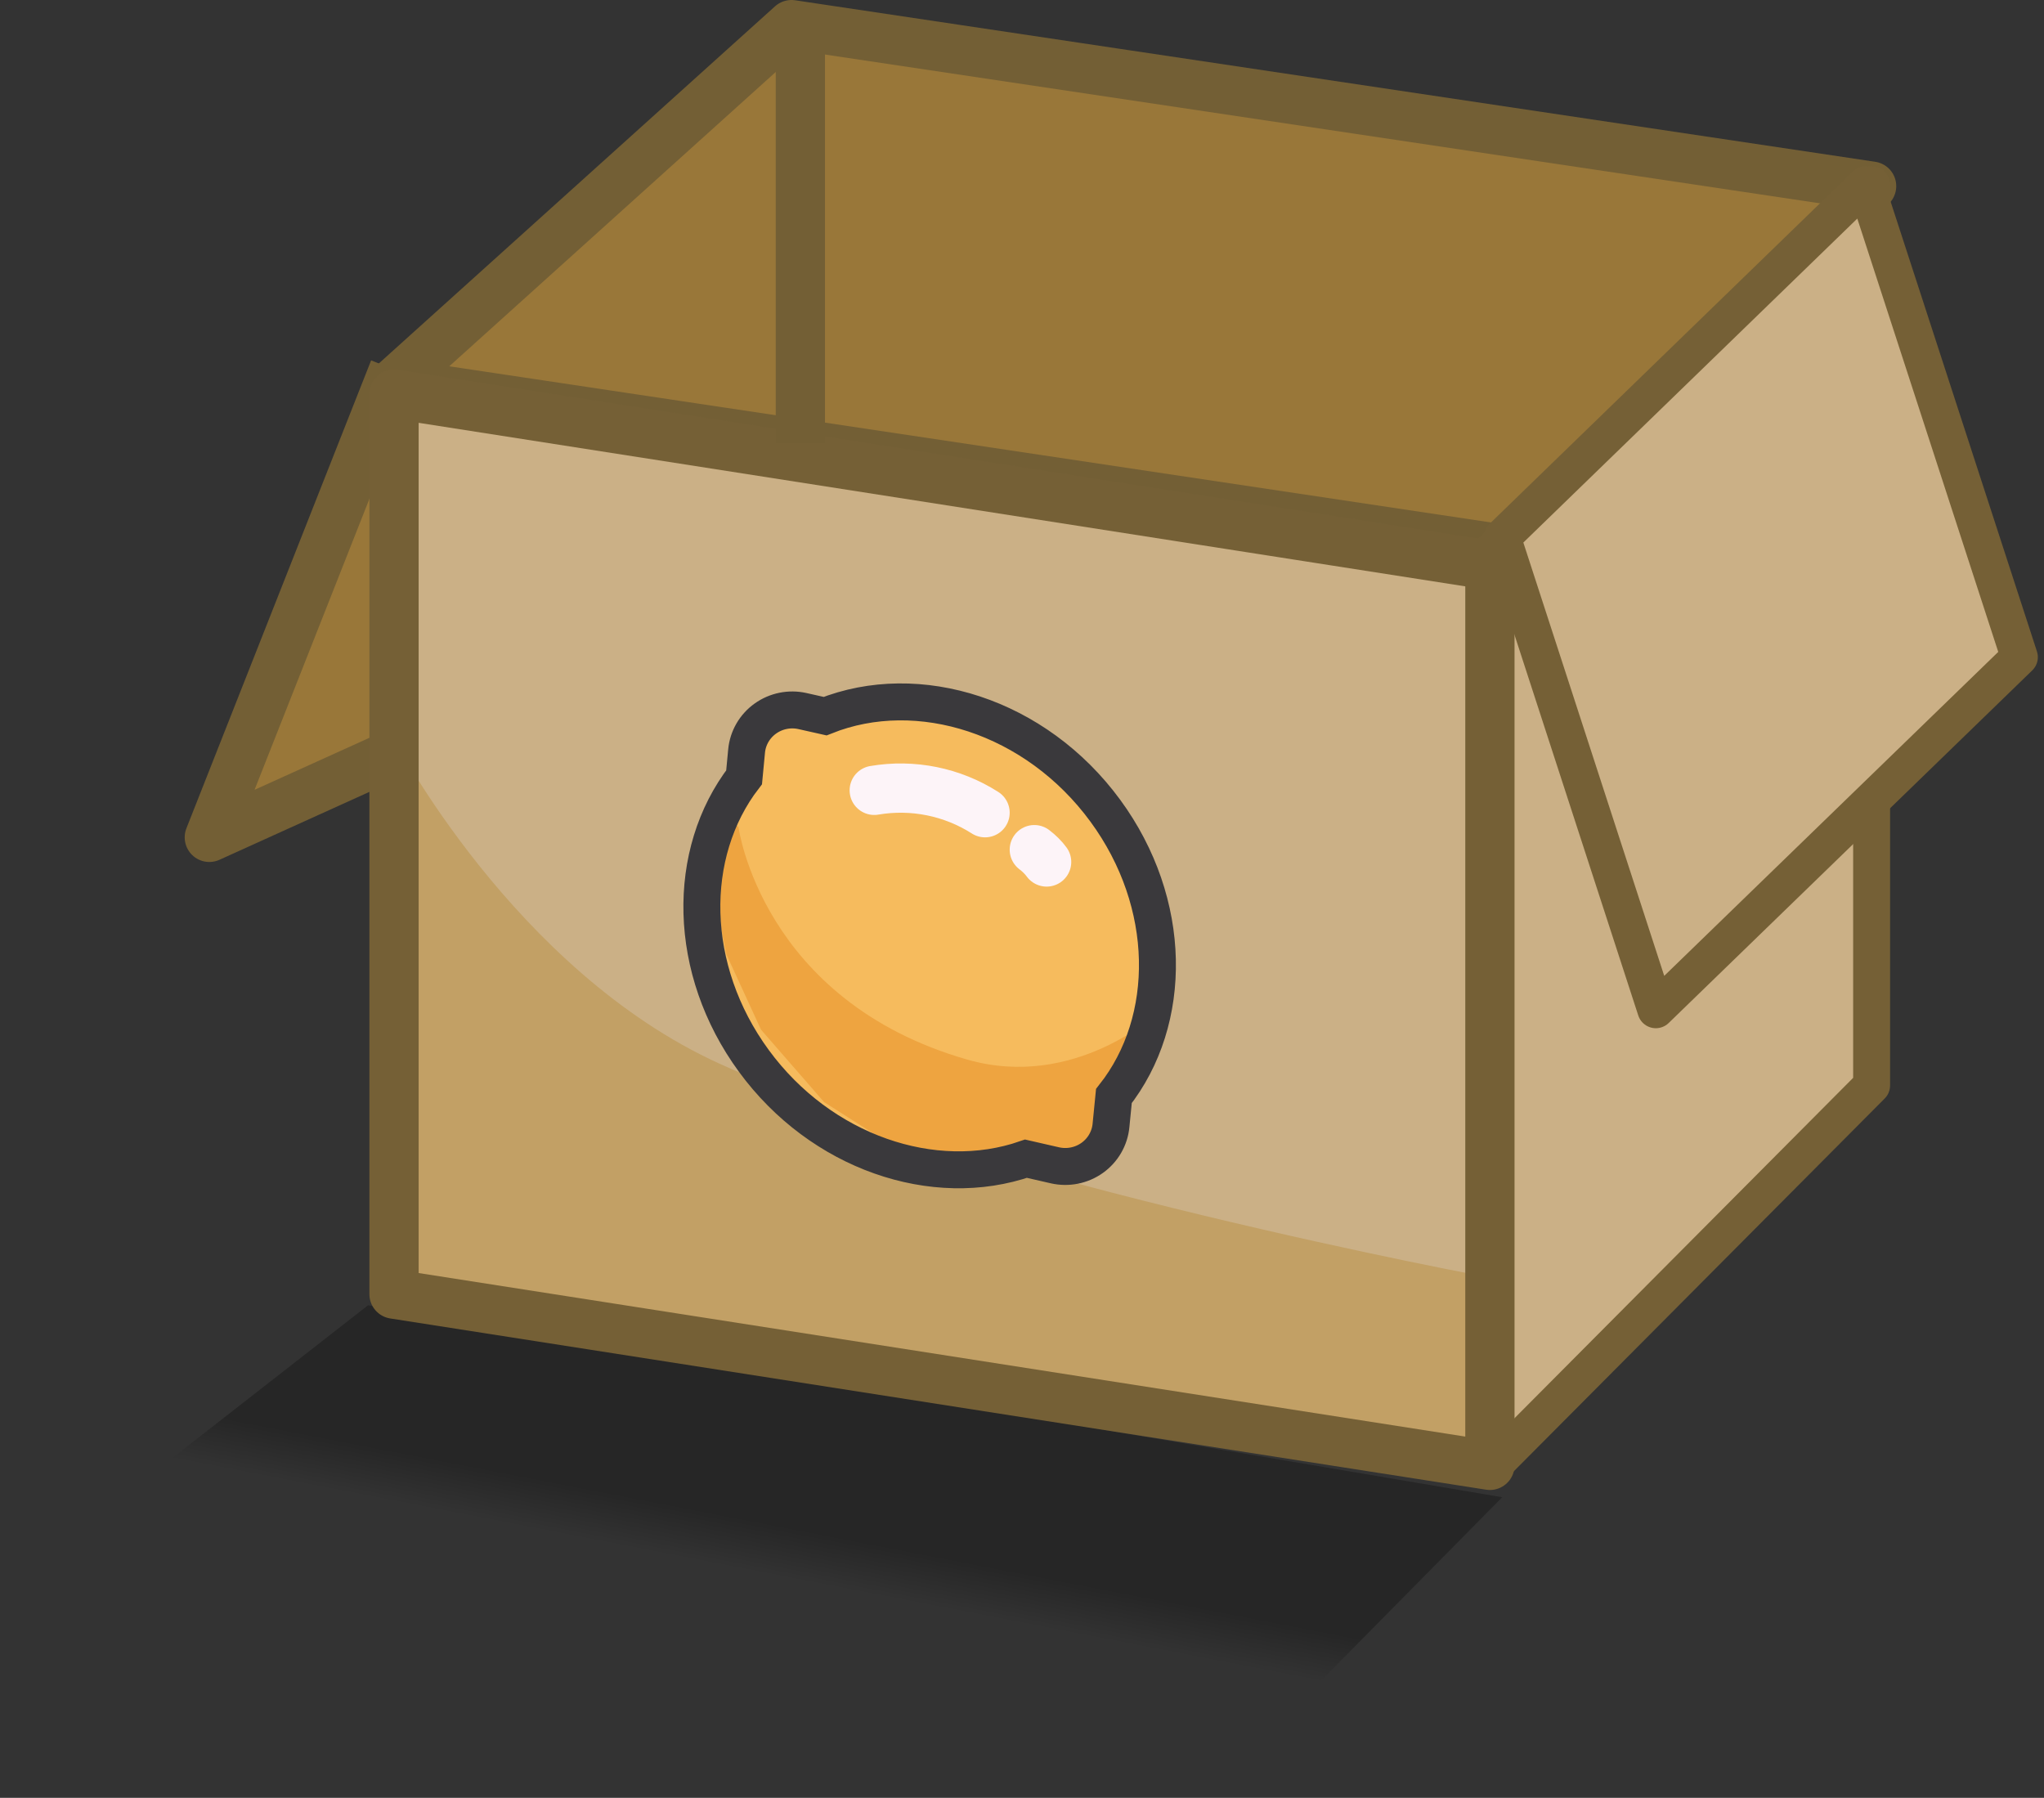 <?xml version="1.0" encoding="UTF-8"?>
<svg width="166px" height="146px" viewBox="0 0 166 146" version="1.1" xmlns="http://www.w3.org/2000/svg" xmlns:xlink="http://www.w3.org/1999/xlink">
    <rect x="0" y="0" width="166" height="146" fill="#333333" stroke="none"/>
    <title>编组 3</title>
    <defs>
        <linearGradient x1="53.262%" y1="45.589%" x2="48.713%" y2="53.323%" id="linearGradient-1">
            <stop stop-color="#000000" stop-opacity="0.25" offset="0%"></stop>
            <stop stop-color="#000000" stop-opacity="0" offset="100%"></stop>
        </linearGradient>
    </defs>
    <g id="页面-1" stroke="none" stroke-width="1" fill="none" fill-rule="evenodd">
        <g id="桌面端-HD" transform="translate(-638, -148)">
            <g id="编组-3" transform="translate(638, 150)">
                <polygon id="矩形" fill="url(#linearGradient-1)" points="29.889 104 122 119.589 97.895 144 0 127.325"></polygon>
                <g id="资源-10" transform="translate(17, 0)">
                    <polyline id="路径" stroke="#735F35" stroke-width="4" fill="#997739" fill-rule="nonzero" stroke-linejoin="round" points="15 28 0 66 15 59.206"></polyline>
                    <polygon id="路径" stroke="#735F35" stroke-width="4" fill="#997739" fill-rule="nonzero" stroke-linejoin="round" points="15 29.096 47.28 0 135 13.116 107.757 43"></polygon>
                    <polygon id="路径" fill="#CBB086" fill-rule="nonzero" stroke-linejoin="round" points="15 103.094 15 30 104 43.906 104 117"></polygon>
                    <path d="M15,58 C15,58 24.73,76.783 41.42,84.374 C62.794,94.097 104,101.748 104,101.748 L104,117 L15,103.003 L15,58 Z" id="路径" fill="#C2A065" fill-rule="nonzero"></path>
                    <polygon id="路径" stroke="#756036" stroke-width="3" fill="#CBB086" fill-rule="nonzero" stroke-linejoin="round" points="104.304 117 104 42.909 135 13 135 86.149"></polygon>
                    <polygon id="路径" stroke="#756036" stroke-width="3" fill="#CBB086" fill-rule="nonzero" stroke-linejoin="round" points="147 51.366 117.475 80 105 41.634 134.52 13"></polygon>
                    <polygon id="路径" stroke="#756036" stroke-width="4" stroke-linejoin="round" points="104 117 15 103.094 15 30 104 43.906"></polygon>
                    <path d="M72.772,62.846 C67.129,55.14 57.584,52.137 50.009,55.158 L48.175,54.746 C47.128,54.512 46.029,54.734 45.159,55.355 C44.29,55.976 43.734,56.936 43.633,57.99 L43.431,60.122 C38.687,66.29 38.781,75.743 44.226,83.158 C49.671,90.573 58.858,93.692 66.325,91.101 L68.676,91.634 C69.725,91.873 70.828,91.653 71.7,91.031 C72.572,90.41 73.129,89.447 73.228,88.39 L73.463,86.013 C78.316,79.868 78.259,70.335 72.772,62.846 Z" id="路径" fill="#F6BB5D" fill-rule="nonzero"></path>
                    <path d="M42.975,65.168 C42.975,65.168 44.853,79.27 61.569,84.052 C70.295,86.542 77,80.275 77,80.275 L75.54,82.63 L73.147,88.558 L70.047,92.343 L62.281,93 L57.331,92.212 L49.928,87.502 L44.803,81.616 L41.992,75.502 L41.073,70.974 L41,67.713 L41.606,64 L42.975,65.168 Z" id="路径" fill="#EEA440" fill-rule="nonzero"></path>
                    <path d="M72.772,63.845 C67.129,56.14 57.584,53.137 50.009,56.158 L48.175,55.746 C47.128,55.51 46.028,55.731 45.158,56.353 C44.288,56.974 43.732,57.935 43.633,58.989 L43.431,61.121 C38.687,67.288 38.781,76.727 44.226,84.159 C49.671,91.591 58.854,94.691 66.325,92.096 L68.676,92.634 C69.725,92.872 70.828,92.653 71.7,92.031 C72.572,91.41 73.129,90.447 73.228,89.39 L73.463,87.009 C78.316,80.86 78.259,71.333 72.772,63.845 Z" id="路径" stroke="#3A393C" stroke-width="3"></path>
                    <path d="M67,67 C67.402,67.307 67.738,67.643 68,68" id="路径" stroke="#FDF4F8" stroke-width="4" stroke-linecap="round"></path>
                    <path d="M54,62.182 C57.123,61.649 60.334,62.297 63,64" id="路径" stroke="#FDF4F8" stroke-width="4" stroke-linecap="round"></path>
                    <line x1="48" y1="0" x2="48" y2="34" id="路径" stroke="#735F35" stroke-width="4" fill="#997739" fill-rule="nonzero" stroke-linejoin="round"></line>
                </g>
            </g>
        </g>
    </g>
</svg>
